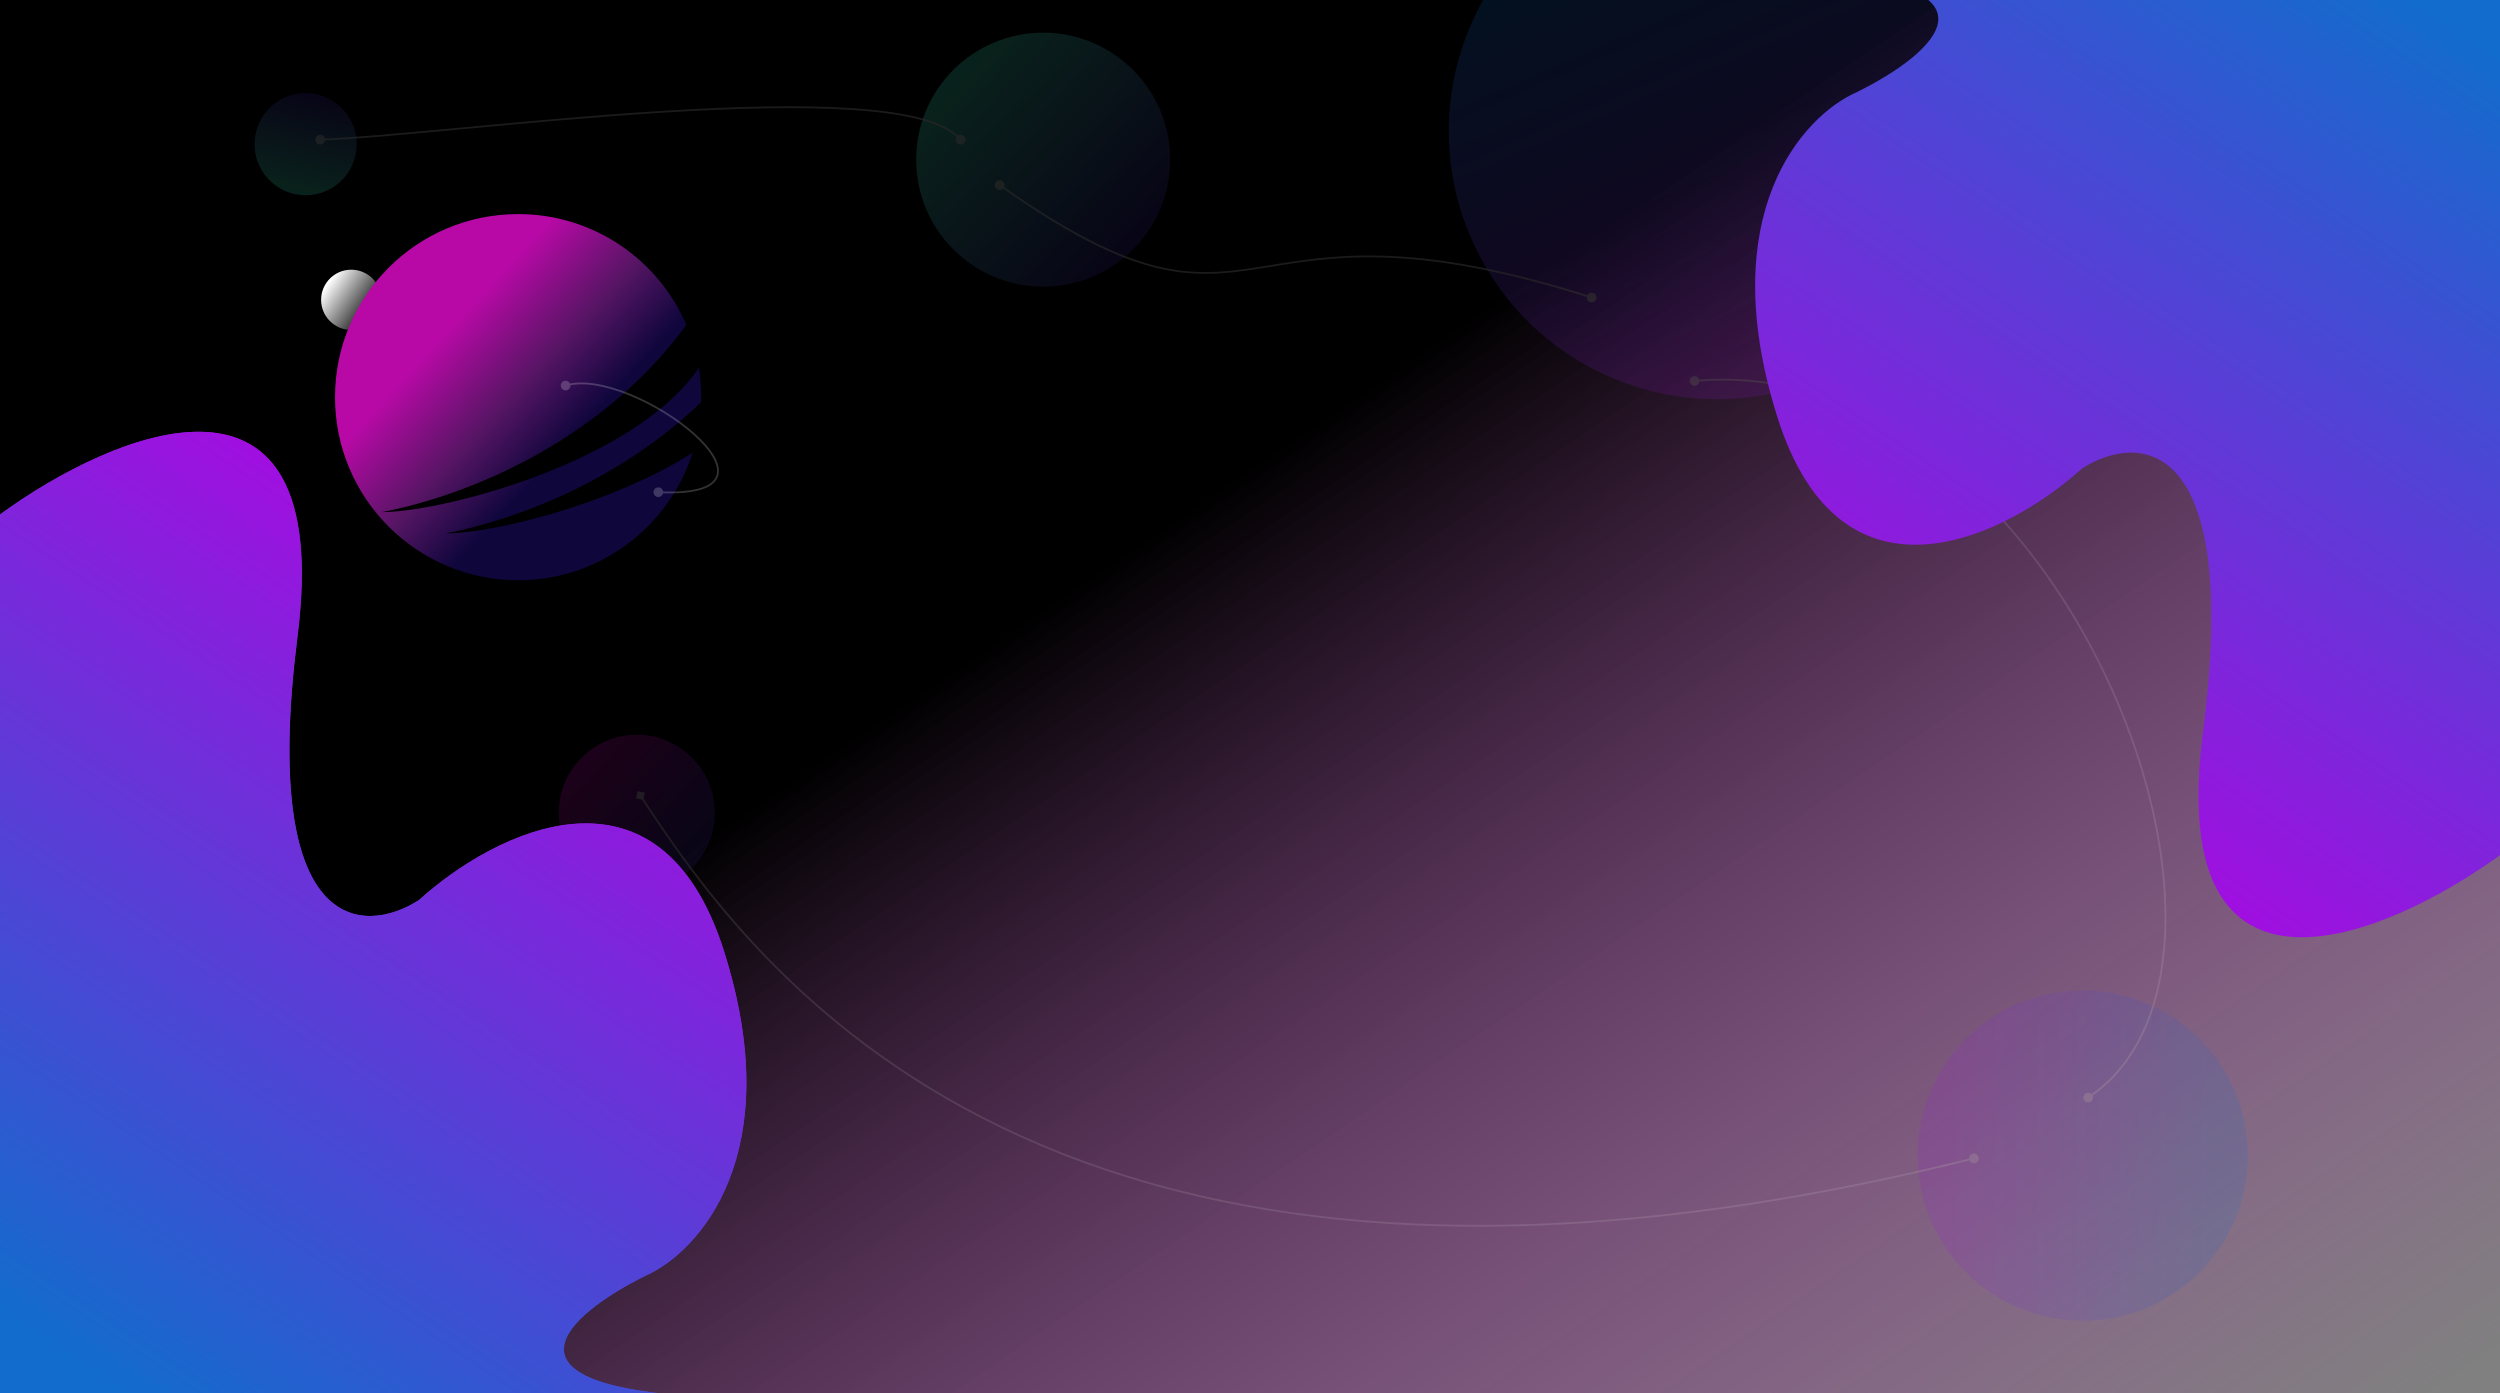 <svg width="1378" height="768" viewBox="0 0 1378 768" fill="none" xmlns="http://www.w3.org/2000/svg">
<rect x="0" y="0" width="1378" height="768" fill="#808080" stroke="none"/>
<g clip-path="url(#clip0_327_22)">
<rect width="1378" height="768" fill="url(#paint0_linear_327_22)"/>
<path d="M0 283.575C63.333 237.408 184.8 186.175 164 350.575C143.2 514.975 200 516.075 231 496.075C272.167 458.741 363.4 412.075 399 524.075C434.6 636.075 385.167 690.075 356 703.075C311.861 724.929 268.267 764.295 390.397 770.075H462C433.487 771.064 409.841 770.995 390.397 770.075H0V283.575Z" fill="url(#paint1_linear_327_22)"/>
<g opacity="0.15">
<circle cx="1148" cy="637" r="91" fill="url(#paint2_linear_327_22)"/>
<circle cx="575" cy="88" r="70" fill="url(#paint3_linear_327_22)"/>
<circle cx="946.305" cy="72.305" r="147.716" transform="rotate(-113.455 946.305 72.305)" fill="url(#paint4_linear_327_22)"/>
<path d="M1148.33 605C1148.33 606.473 1149.53 607.667 1151 607.667C1152.47 607.667 1153.67 606.473 1153.67 605C1153.67 603.527 1152.47 602.333 1151 602.333C1149.53 602.333 1148.33 603.527 1148.33 605ZM931.333 210C931.333 211.473 932.527 212.667 934 212.667C935.473 212.667 936.667 211.473 936.667 210C936.667 208.527 935.473 207.333 934 207.333C932.527 207.333 931.333 208.527 931.333 210ZM1151.28 605.417C1180.18 586.246 1193.47 550.684 1194.09 508.554C1194.72 466.415 1182.69 417.609 1160.83 371.785C1117.13 280.172 1034.02 200.223 933.954 209.502L934.046 210.498C1033.48 201.277 1116.29 280.744 1159.92 372.215C1181.73 417.932 1193.72 466.585 1193.09 508.539C1192.47 550.503 1179.24 585.67 1150.72 604.583L1151.28 605.417Z" fill="white" fill-opacity="0.7"/>
<path d="M548.333 102C548.333 103.473 549.527 104.667 551 104.667C552.473 104.667 553.667 103.473 553.667 102C553.667 100.527 552.473 99.333 551 99.333C549.527 99.333 548.333 100.527 548.333 102ZM874.652 164C874.652 165.473 875.846 166.667 877.318 166.667C878.791 166.667 879.985 165.473 879.985 164C879.985 162.527 878.791 161.333 877.318 161.333C875.846 161.333 874.652 162.527 874.652 164ZM550.711 102.408C587.858 128.674 614.073 141.612 635.71 147.243C657.363 152.879 674.393 151.185 693.124 148.269C711.849 145.354 732.266 141.22 760.802 141.903C789.336 142.586 826.002 148.088 877.166 164.476L877.471 163.524C826.235 147.112 789.474 141.589 760.826 140.903C732.18 140.218 711.662 144.371 692.97 147.281C674.284 150.19 657.415 151.859 635.962 146.275C614.492 140.688 588.392 127.826 551.289 101.592L550.711 102.408Z" fill="white" fill-opacity="0.7"/>
<circle cx="351" cy="448" r="43" fill="url(#paint5_linear_327_22)"/>
<circle cx="168.464" cy="79.465" r="28.158" transform="rotate(-120 168.464 79.465)" fill="url(#paint6_linear_327_22)"/>
<path d="M351.423 436.082L350.582 440.077L354.577 440.918L355.418 436.923L351.423 436.082ZM1085.33 638.5C1085.33 639.973 1086.53 641.167 1088 641.167C1089.47 641.167 1090.67 639.973 1090.67 638.5C1090.67 637.027 1089.47 635.833 1088 635.833C1086.53 635.833 1085.33 637.027 1085.33 638.5ZM352.581 438.773C383.095 485.545 439.407 567.515 551.908 621.825C664.412 676.138 833.037 702.756 1088.12 638.985L1087.88 638.015C832.963 701.744 664.588 675.112 552.342 620.925C440.093 566.735 383.905 484.955 353.419 438.227L352.581 438.773Z" fill="white" fill-opacity="0.7"/>
<path d="M173.833 77C173.833 78.473 175.027 79.667 176.5 79.667C177.973 79.667 179.167 78.473 179.167 77C179.167 75.527 177.973 74.333 176.5 74.333C175.027 74.333 173.833 75.527 173.833 77ZM526.833 77C526.833 78.473 528.027 79.667 529.5 79.667C530.973 79.667 532.167 78.473 532.167 77C532.167 75.527 530.973 74.333 529.5 74.333C528.027 74.333 526.833 75.527 526.833 77ZM176.516 77.5C193.952 76.957 222.718 74.234 256.537 71.071C290.366 67.907 329.269 64.301 367.006 61.986C404.746 59.672 441.301 58.652 470.438 60.657C485.007 61.659 497.703 63.416 507.756 66.139C517.828 68.867 525.166 72.542 529.115 77.319L529.885 76.681C525.734 71.658 518.143 67.916 508.018 65.174C497.875 62.427 485.107 60.663 470.506 59.659C441.303 57.65 404.696 58.673 366.944 60.988C329.189 63.304 290.271 66.912 256.444 70.076C222.607 73.24 193.881 75.959 176.484 76.5L176.516 77.5Z" fill="white" fill-opacity="0.7"/>
</g>
<path d="M0 283.575C63.333 237.408 184.8 186.175 164 350.575C143.2 514.975 200 516.075 231 496.075C272.167 458.741 363.4 412.075 399 524.075C434.6 636.075 385.167 690.075 356 703.075C311.861 724.929 268.267 764.295 390.397 770.075H462C433.487 771.064 409.841 770.995 390.397 770.075H0V283.575Z" fill="url(#paint7_linear_327_22)"/>
<path d="M1378.11 471.299C1314.66 517.317 1193.08 568.265 1214.26 403.914C1235.45 239.564 1178.65 238.33 1147.61 258.258C1106.35 295.494 1015.01 341.947 979.671 229.863C944.334 117.78 993.894 63.896 1023.09 50.965C1067.28 29.215 1110.97 -10.05 988.852 -16.116L917.249 -16.284C945.764 -17.206 969.41 -17.082 988.852 -16.116L1379.25 -15.199L1378.11 471.299Z" fill="url(#paint8_linear_327_22)"/>
<circle cx="193.607" cy="165.266" r="16.607" fill="url(#paint9_linear_327_22)"/>
<path d="M386.503 218.919C386.503 219.851 386.49 220.781 386.465 221.707C341.437 264.953 284.832 286.467 245.686 294.022C270.823 294.022 335.69 278.681 381.757 249.594C368.774 290.331 330.625 319.838 285.584 319.838C229.848 319.838 184.665 274.655 184.665 218.919C184.665 163.183 229.848 118 285.584 118C327.174 118 362.888 143.158 378.337 179.087C331.305 243.352 258.02 273.113 210.481 282.287C244.324 282.287 350.176 254.481 385.216 202.761C386.063 208.022 386.503 213.419 386.503 218.919Z" fill="url(#paint10_linear_327_22)"/>
<path d="M309.105 212.532C309.105 214.004 310.299 215.198 311.772 215.198C313.244 215.198 314.438 214.004 314.438 212.532C314.438 211.059 313.244 209.865 311.772 209.865C310.299 209.865 309.105 211.059 309.105 212.532ZM360.203 271.295C360.203 272.767 361.397 273.961 362.87 273.961C364.343 273.961 365.537 272.767 365.537 271.295C365.537 269.822 364.343 268.628 362.87 268.628C361.397 268.628 360.203 269.822 360.203 271.295ZM311.922 213.008C320.849 210.19 333.69 212.621 346.712 217.901C359.707 223.171 372.763 231.23 382.067 239.508C386.72 243.649 390.414 247.827 392.697 251.72C394.987 255.624 395.811 259.159 394.883 262.069C393.962 264.957 391.256 267.399 386.081 268.994C380.905 270.589 373.344 271.305 362.894 270.795L362.846 271.794C373.346 272.306 381.039 271.594 386.375 269.95C391.711 268.306 394.775 265.7 395.836 262.373C396.89 259.067 395.908 255.219 393.56 251.214C391.205 247.198 387.428 242.94 382.731 238.761C373.336 230.401 360.181 222.284 347.088 216.975C334.021 211.676 320.898 209.125 311.621 212.055L311.922 213.008Z" fill="white" fill-opacity="0.2"/>
</g>
<defs>
<linearGradient id="paint0_linear_327_22" x1="590.459" y1="325" x2="1033.29" y2="976.157" gradientUnits="userSpaceOnUse">
<stop/>
<stop offset="1" stop-color="#BB20BE" stop-opacity="0"/>
</linearGradient>
<linearGradient id="paint1_linear_327_22" x1="312.5" y1="328.5" x2="34.5" y2="746" gradientUnits="userSpaceOnUse">
<stop stop-color="#A80AE1"/>
<stop offset="1" stop-color="#126CCD"/>
</linearGradient>
<linearGradient id="paint2_linear_327_22" x1="1069" y1="637" x2="1221" y2="637" gradientUnits="userSpaceOnUse">
<stop stop-color="#9D12E0"/>
<stop offset="1" stop-color="#136DCE"/>
</linearGradient>
<linearGradient id="paint3_linear_327_22" x1="535.309" y1="35.32" x2="632.01" y2="124.804" gradientUnits="userSpaceOnUse">
<stop stop-color="#3EE0B9"/>
<stop offset="1" stop-color="#372494"/>
</linearGradient>
<linearGradient id="paint4_linear_327_22" x1="818.068" y1="72.305" x2="1064.8" y2="72.305" gradientUnits="userSpaceOnUse">
<stop stop-color="#9D12E0"/>
<stop offset="1" stop-color="#136DCE"/>
</linearGradient>
<linearGradient id="paint5_linear_327_22" x1="326.619" y1="415.639" x2="386.021" y2="470.608" gradientUnits="userSpaceOnUse">
<stop stop-color="#B809A6"/>
<stop offset="1" stop-color="#372494"/>
</linearGradient>
<linearGradient id="paint6_linear_327_22" x1="152.499" y1="58.273" x2="191.397" y2="94.269" gradientUnits="userSpaceOnUse">
<stop stop-color="#3EE0B9"/>
<stop offset="1" stop-color="#372494"/>
</linearGradient>
<linearGradient id="paint7_linear_327_22" x1="312.5" y1="328.5" x2="34.5" y2="746" gradientUnits="userSpaceOnUse">
<stop stop-color="#A80AE1"/>
<stop offset="1" stop-color="#126CCD"/>
</linearGradient>
<linearGradient id="paint8_linear_327_22" x1="1065.71" y1="425.64" x2="1344.69" y2="8.794" gradientUnits="userSpaceOnUse">
<stop stop-color="#A80AE1"/>
<stop offset="1" stop-color="#126CCD"/>
</linearGradient>
<linearGradient id="paint9_linear_327_22" x1="180.194" y1="156.962" x2="206.382" y2="174.847" gradientUnits="userSpaceOnUse">
<stop stop-color="white"/>
<stop offset="1"/>
</linearGradient>
<linearGradient id="paint10_linear_327_22" x1="208.449" y1="223.568" x2="284.333" y2="293.789" gradientUnits="userSpaceOnUse">
<stop stop-color="#B809A6"/>
<stop offset="0.494" stop-color="#561564"/>
<stop offset="0.879" stop-color="#0F063C"/>
</linearGradient>
<clipPath id="clip0_327_22">
<rect width="1378" height="768" fill="white"/>
</clipPath>
</defs>
</svg>
